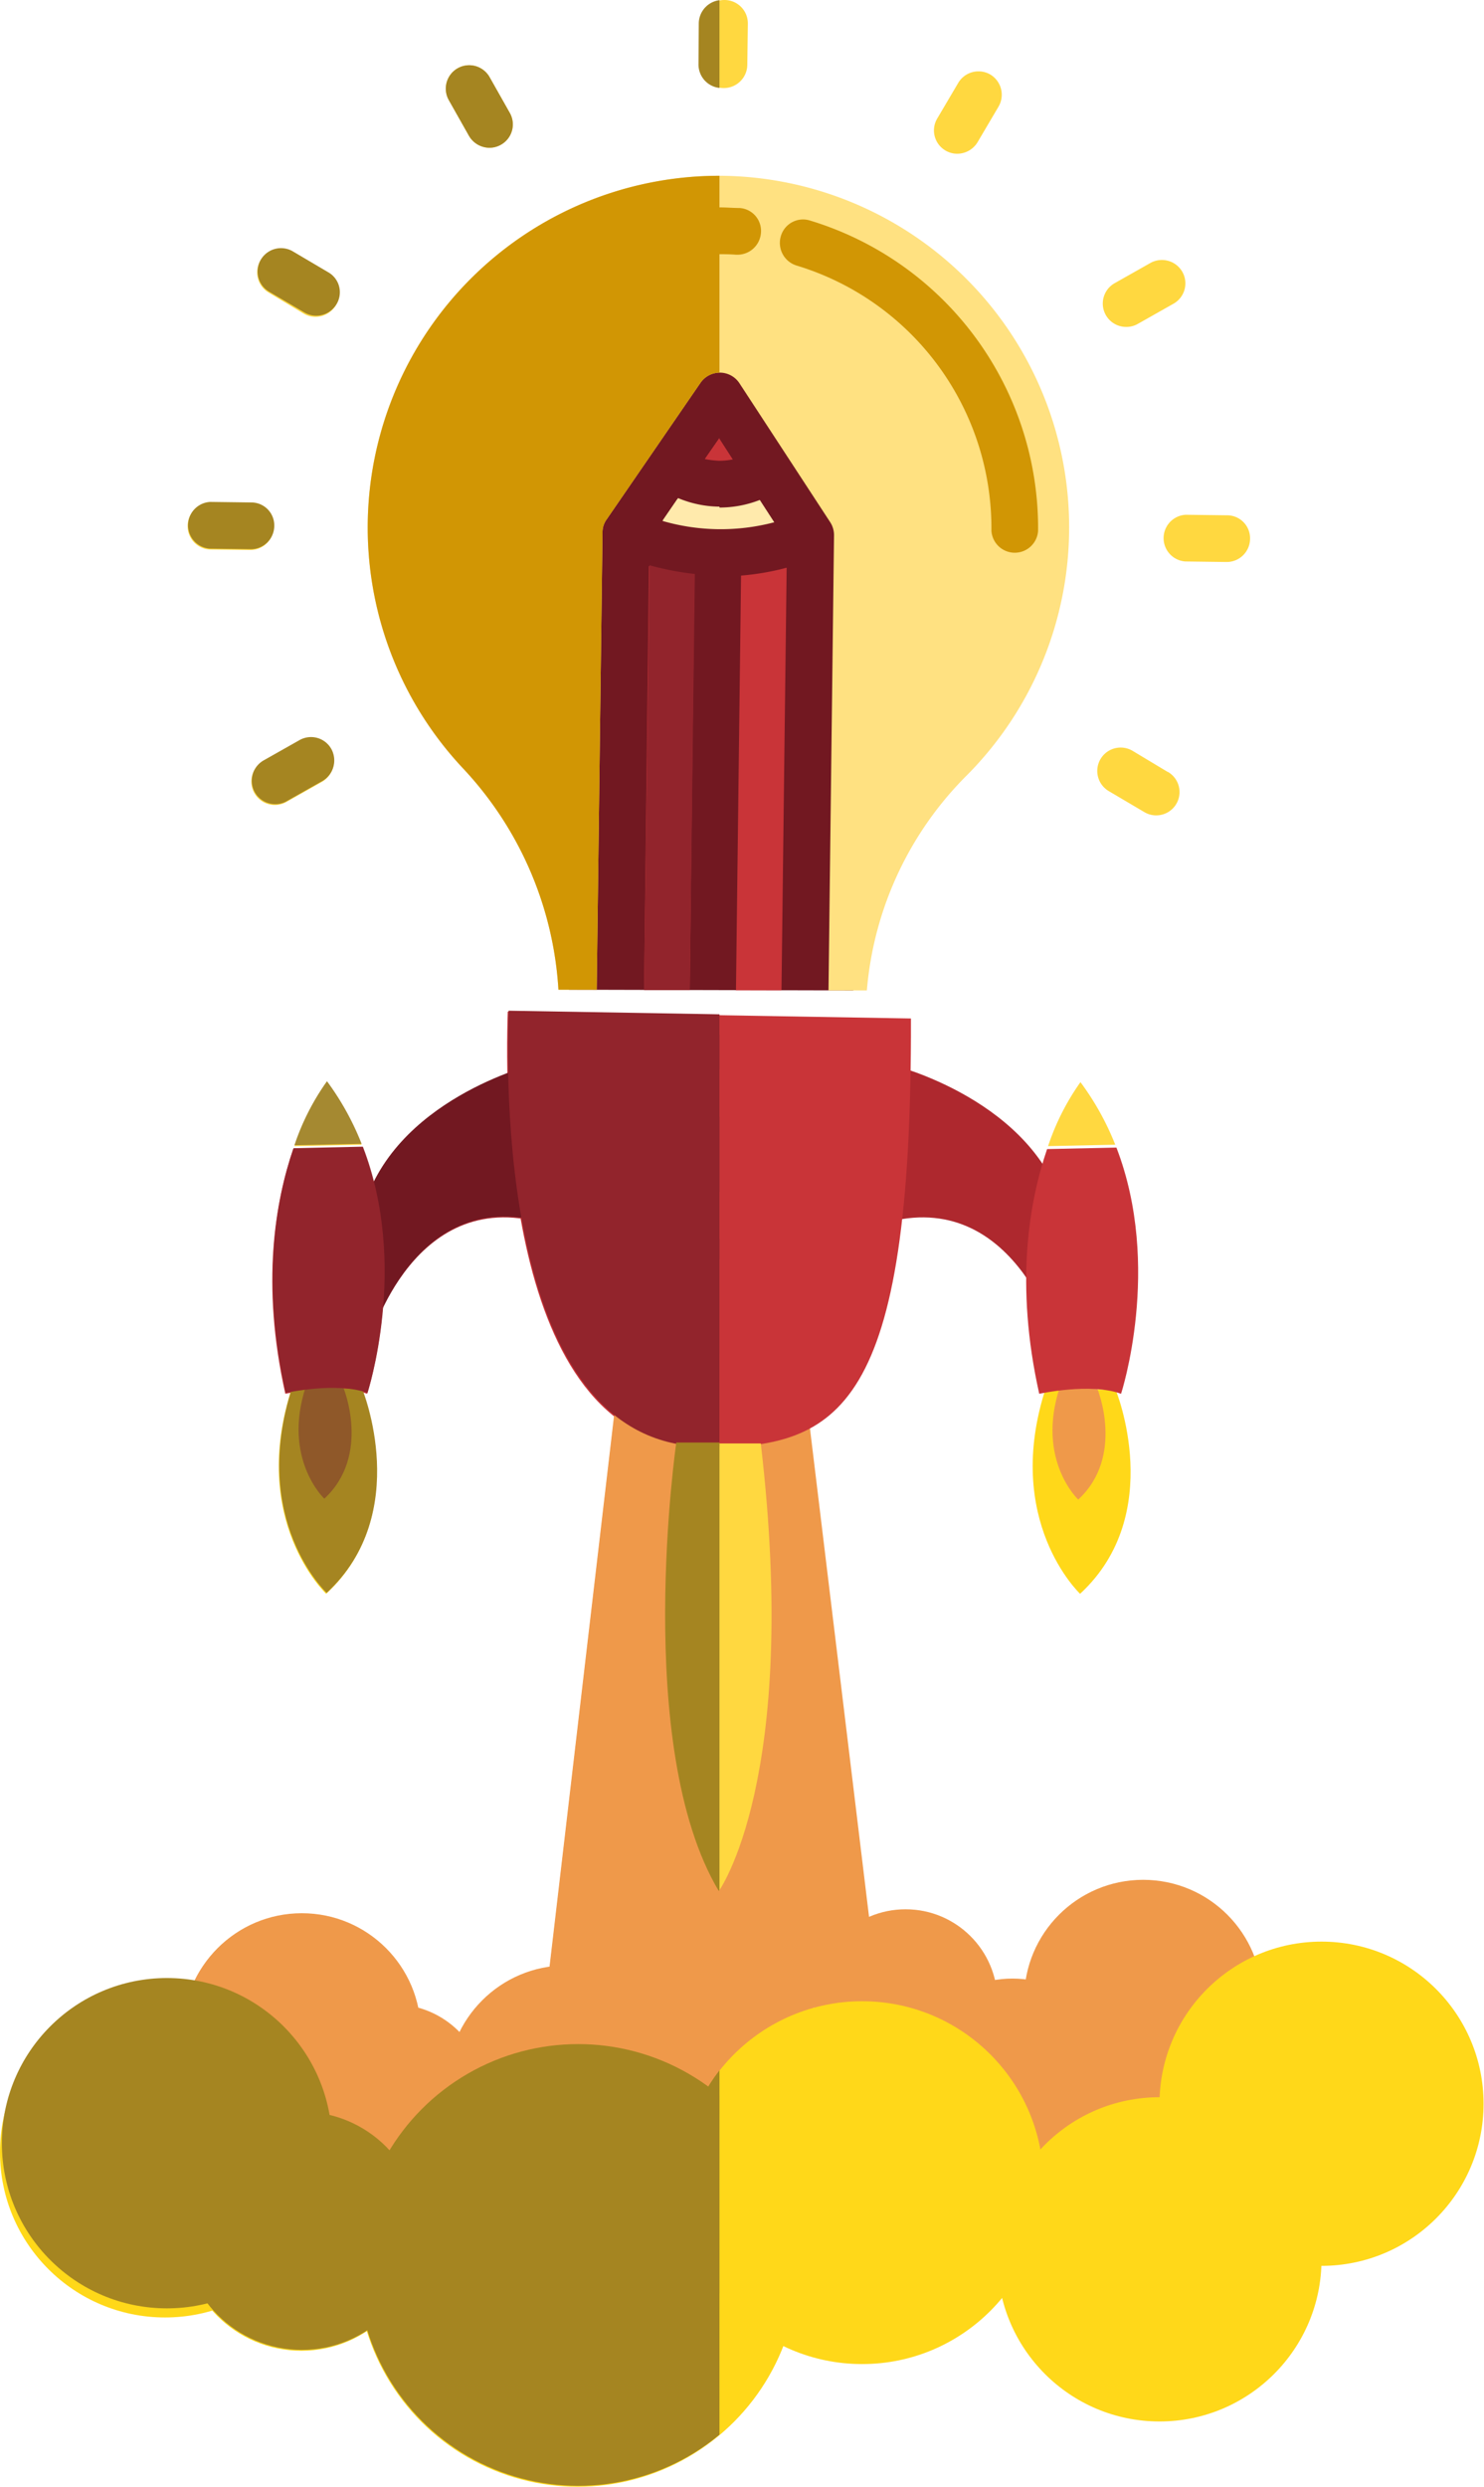 <svg id="Capa_1" data-name="Capa 1" xmlns="http://www.w3.org/2000/svg" xmlns:xlink="http://www.w3.org/1999/xlink" viewBox="0 0 166.33 278.55"><defs><style>.cls-1{fill:none;}.cls-2{fill:#721821;}.cls-3{fill:#ae282e;}.cls-4{fill:#ffd819;}.cls-5{fill:#ef994a;}.cls-6{fill:#010101;}.cls-7{fill:#ffeaac;}.cls-8{fill:#c93438;}.cls-9{fill:#ffe181;}.cls-10{fill:#d19604;}.cls-11{fill:#ffd840;}.cls-12{clip-path:url(#clip-path);}.cls-13{fill:#a58521;}.cls-14{fill:#8f5829;}.cls-15{fill:#92242c;}.cls-16{opacity:0.45;}.cls-17{fill:#cfeaf7;}.cls-18{fill:#a58931;}</style><clipPath id="clip-path" transform="translate(0 0)"><rect class="cls-1" x="-22.06" y="-21.53" width="102.7" height="321.28"/></clipPath></defs><title>COHETE</title><polygon class="cls-2" points="95.64 110.94 63.76 110.86 63.76 38.32 95.64 38.32 95.64 110.94"/><path class="cls-3" d="M100.11,119.31s16,3.94,19.25,16.62l-.87,14.29s-5-17.94-20.12-13Z" transform="translate(0 0)"/><path class="cls-4" d="M40.56,155.71s5.69,13.86-4,22.81c0,0-8.72-8.18-3.82-23.13Z" transform="translate(0 0)"/><path class="cls-5" d="M38.45,155.57s3.1,7.54-2.15,12.4c0,0-4.74-4.45-2.07-12.57Z" transform="translate(0 0)"/><path class="cls-3" d="M59.81,119.31s-16,3.94-19.25,16.62l.87,14.29s5-17.94,20.12-13Z" transform="translate(0 0)"/><polygon class="cls-5" points="69.28 154.69 60.82 226.88 76.91 241.08 97.74 217.48 89.49 149.32 69.28 154.69"/><circle class="cls-5" cx="113.47" cy="233.6" r="11.98"/><circle class="cls-5" cx="33.78" cy="227.74" r="13.34"/><circle class="cls-5" cx="63.44" cy="233.6" r="13.34"/><circle class="cls-5" cx="128.13" cy="223.9" r="13.34"/><circle class="cls-5" cx="101.5" cy="224.16" r="10.3"/><circle class="cls-5" cx="44.09" cy="234.91" r="10.3"/><path class="cls-6" d="M83.73,139h0a2.22,2.22,0,0,1-2.23,2.18l-4,0a2.22,2.22,0,0,1-2.18-2.23v-.14c.41,0,.79,0,1.2,0l6,.07c.41,0,.83,0,1.24,0V139Z" transform="translate(0 0)"/><path class="cls-6" d="M82.56,133.63l-6-.07A14.2,14.2,0,0,1,63.76,125l31.88.39A14.23,14.23,0,0,1,82.56,133.63Z" transform="translate(0 0)"/><path class="cls-6" d="M97,119.62v.52l-34.33-.42c0-.17,0-.34,0-.52l0-3.37,34.36.42,0,3.37Z" transform="translate(0 0)"/><path class="cls-7" d="M80.54,56.85A12.37,12.37,0,0,0,85.16,56l1.62,2.5a23.47,23.47,0,0,1-12.53-.15l1.68-2.46A12.24,12.24,0,0,0,80.54,56.85Z" transform="translate(0 0)"/><path class="cls-8" d="M79,51.42l1.61-2.32,1.52,2.36a7.91,7.91,0,0,1-1.55.15A11.73,11.73,0,0,1,79,51.42Z" transform="translate(0 0)"/><path class="cls-8" d="M88.17,63.59l-.58,47.34h-5.1l.57-46.46A28.82,28.82,0,0,0,88.17,63.59Z" transform="translate(0 0)"/><path class="cls-8" d="M77.83,64.39l-.52,46.51H72.19l.55-47.49A31.62,31.62,0,0,0,77.83,64.39Z" transform="translate(0 0)"/><path class="cls-9" d="M108.41,86.8a38.53,38.53,0,0,0-11.25,24.14h-4.3l.62-51a2.66,2.66,0,0,0-.43-1.45L82.88,42.93a2.63,2.63,0,0,0-4.37-.05L68,58.17a2.4,2.4,0,0,0-.47,1.44l-.65,51.25H62.59A39.69,39.69,0,0,0,51.91,86.08a39.4,39.4,0,0,1,28.5-66.39H81A39.38,39.38,0,0,1,108.41,86.8Z" transform="translate(0 0)"/><path class="cls-10" d="M90.78,24.7a2.59,2.59,0,0,0-3.26,1.75,2.65,2.65,0,0,0,1.75,3.29,30.74,30.74,0,0,1,21.85,29.68,2.62,2.62,0,0,0,5.23.06A36,36,0,0,0,90.78,24.7Z" transform="translate(0 0)"/><path class="cls-10" d="M82.91,23.3c-.83,0-1.65-.09-2.48-.06a2.67,2.67,0,0,0-2.65,2.62,2.63,2.63,0,0,0,2.59,2.61h0c.69,0,1.41,0,2.13.06h.14a2.64,2.64,0,0,0,2.65-2.45A2.57,2.57,0,0,0,82.91,23.3Z" transform="translate(0 0)"/><path class="cls-11" d="M137.52,57.72l-4.61-.06a2.62,2.62,0,0,0-.06,5.23l4.61.06a2.62,2.62,0,0,0,2.65-2.58A2.57,2.57,0,0,0,137.52,57.72Z" transform="translate(0 0)"/><path class="cls-11" d="M28.13,56.38l-4.61-.06a2.62,2.62,0,0,0-.06,5.23l4.58.06A2.62,2.62,0,0,0,30.68,59,2.57,2.57,0,0,0,28.13,56.38Z" transform="translate(0 0)"/><path class="cls-11" d="M132.52,30.45a2.64,2.64,0,0,0-3.57-1l-4,2.26a2.62,2.62,0,0,0,1.25,4.91,2.57,2.57,0,0,0,1.31-.33l4-2.26A2.62,2.62,0,0,0,132.52,30.45Z" transform="translate(0 0)"/><path class="cls-11" d="M37.09,84a2.61,2.61,0,0,0-3.57-1l-4,2.26a2.62,2.62,0,0,0,1.25,4.91,2.57,2.57,0,0,0,1.31-.33l4-2.26A2.66,2.66,0,0,0,37.09,84Z" transform="translate(0 0)"/><path class="cls-11" d="M111,8.35a2.64,2.64,0,0,0-3.59.92l-2.36,4a2.61,2.61,0,0,0,.92,3.59,2.57,2.57,0,0,0,1.3.36,2.66,2.66,0,0,0,2.29-1.28l2.36-4A2.64,2.64,0,0,0,111,8.35Z" transform="translate(0 0)"/><path class="cls-11" d="M81.23,0a2.65,2.65,0,0,0-2.68,2.62L78.49,7.2a2.63,2.63,0,0,0,5.27.06l.06-4.58A2.62,2.62,0,0,0,81.23,0Z" transform="translate(0 0)"/><path class="cls-11" d="M57.14,12.65l-2.26-4a2.62,2.62,0,0,0-4.58,2.56l2.26,4a2.66,2.66,0,0,0,2.26,1.34,2.57,2.57,0,0,0,1.31-.33A2.61,2.61,0,0,0,57.14,12.65Z" transform="translate(0 0)"/><path class="cls-11" d="M36.78,30.62l-4-2.36a2.62,2.62,0,0,0-2.67,4.51l3.93,2.36a2.57,2.57,0,0,0,1.3.36,2.66,2.66,0,0,0,2.29-1.28A2.57,2.57,0,0,0,36.78,30.62Z" transform="translate(0 0)"/><path class="cls-11" d="M130.87,86.46l-3.93-2.36a2.62,2.62,0,0,0-2.67,4.51l4,2.36a2.57,2.57,0,0,0,1.3.36,2.61,2.61,0,0,0,1.33-4.87Z" transform="translate(0 0)"/><circle class="cls-4" cx="64.75" cy="253.8" r="24.74"/><circle class="cls-4" cx="96.63" cy="244.48" r="20.32"/><circle class="cls-4" cx="129.96" cy="253.07" r="18.16"/><circle class="cls-4" cx="148.12" cy="235.64" r="18.16"/><circle class="cls-4" cx="33.78" cy="249.97" r="13.34"/><circle class="cls-4" cx="18.5" cy="241.08" r="18.5"/><path class="cls-8" d="M56.91,113.31c-.35,10.34-.3,48.83,22.19,48.83,14.94,0,23.11-4.13,23-48.06Z" transform="translate(0 0)"/><path class="cls-11" d="M75.75,161.68s-4.92,34,4.76,50.23c0,0,9.19-12.47,4.76-50.23Z" transform="translate(0 0)"/><path class="cls-11" d="M36.6,121.21A27.13,27.13,0,0,0,33,128.38l7.53-.16A30.71,30.71,0,0,0,36.6,121.21Z" transform="translate(0 0)"/><path class="cls-8" d="M40.63,128.54l-7.77.17c-2,5.86-3.64,15.08-.88,27.41,0,0,5.74-1.27,9.17,0C41.14,156.12,45.79,141.92,40.63,128.54Z" transform="translate(0 0)"/><path class="cls-4" d="M125.06,155.71s5.69,13.86-4,22.81c0,0-8.72-8.18-3.82-23.13Z" transform="translate(0 0)"/><path class="cls-5" d="M123,155.57s3.1,7.54-2.15,12.4c0,0-4.74-4.45-2.07-12.57Z" transform="translate(0 0)"/><path class="cls-11" d="M121.1,121.21a27.13,27.13,0,0,0-3.63,7.17l7.53-.16A30.71,30.71,0,0,0,121.1,121.21Z" transform="translate(0 0)"/><path class="cls-8" d="M125.13,128.54l-7.77.17c-2,5.86-3.64,15.08-.88,27.41,0,0,5.74-1.27,9.17,0C125.65,156.12,130.29,141.92,125.13,128.54Z" transform="translate(0 0)"/><g class="cls-12"><path class="cls-3" d="M100.16,119.21s16,3.94,19.25,16.62l-.87,14.29s-5-17.94-20.12-13Z" transform="translate(0 0)"/><path class="cls-13" d="M40.61,155.61s5.69,13.86-4,22.81c0,0-8.72-8.18-3.82-23.13Z" transform="translate(0 0)"/><path class="cls-14" d="M38.5,155.47s3.1,7.54-2.15,12.4c0,0-4.74-4.45-2.07-12.57Z" transform="translate(0 0)"/><path class="cls-2" d="M59.86,119.21s-16,3.94-19.25,16.62l.87,14.29s5-17.94,20.12-13Z" transform="translate(0 0)"/><polygon class="cls-5" points="69.33 154.59 60.87 226.78 76.96 240.98 97.79 217.38 89.54 149.22 69.33 154.59"/><circle class="cls-5" cx="113.52" cy="233.49" r="11.98"/><circle class="cls-5" cx="33.83" cy="227.64" r="13.34"/><circle class="cls-5" cx="63.48" cy="233.49" r="13.34"/><circle class="cls-5" cx="128.18" cy="223.8" r="13.34"/><circle class="cls-5" cx="101.55" cy="224.06" r="10.3"/><circle class="cls-5" cx="44.14" cy="234.81" r="10.3"/><path class="cls-6" d="M83.78,138.88h0a2.22,2.22,0,0,1-2.23,2.18l-4,0a2.22,2.22,0,0,1-2.18-2.23v-.14c.41,0,.79,0,1.2,0l6,.07c.41,0,.83,0,1.24,0v.14Z" transform="translate(0 0)"/><path class="cls-6" d="M82.61,133.53l-6-.07a14.2,14.2,0,0,1-12.84-8.56l31.88.39A14.23,14.23,0,0,1,82.61,133.53Z" transform="translate(0 0)"/><path class="cls-6" d="M97,119.52V120l-34.33-.42c0-.17,0-.34,0-.52l0-3.37,34.36.42,0,3.37Z" transform="translate(0 0)"/><path class="cls-7" d="M80.59,56.75a12.37,12.37,0,0,0,4.62-.84l1.62,2.5a23.47,23.47,0,0,1-12.53-.15L76,55.79A12.24,12.24,0,0,0,80.59,56.75Z" transform="translate(0 0)"/><path class="cls-8" d="M79.07,51.32,80.68,49l1.52,2.36a7.91,7.91,0,0,1-1.55.15A11.73,11.73,0,0,1,79.07,51.32Z" transform="translate(0 0)"/><path class="cls-8" d="M88.22,63.48l-.58,47.27-5.1-.06.57-46.34A28.82,28.82,0,0,0,88.22,63.48Z" transform="translate(0 0)"/><path class="cls-15" d="M77.88,64.29l-.57,46.61H72.19l.6-47.59A31.62,31.62,0,0,0,77.88,64.29Z" transform="translate(0 0)"/><path class="cls-10" d="M108.41,86.8a38.53,38.53,0,0,0-11.25,24.14l-4.3-.05.62-51a2.66,2.66,0,0,0-.43-1.45L82.88,42.93a2.63,2.63,0,0,0-4.37-.05L68,58.17a2.4,2.4,0,0,0-.47,1.44l-.65,51.25H62.59A39.69,39.69,0,0,0,51.91,86.08a39.4,39.4,0,0,1,28.5-66.39H81A39.38,39.38,0,0,1,108.41,86.8Z" transform="translate(0 0)"/><g class="cls-16"><path class="cls-17" d="M90.83,24.6a2.59,2.59,0,0,0-3.26,1.75,2.65,2.65,0,0,0,1.75,3.29,30.74,30.74,0,0,1,21.85,29.68,2.62,2.62,0,1,0,5.23.06A36,36,0,0,0,90.83,24.6Z" transform="translate(0 0)"/></g><path class="cls-10" d="M83,23.2c-.83,0-1.65-.09-2.48-.06a2.67,2.67,0,0,0-2.65,2.62,2.63,2.63,0,0,0,2.59,2.61h0c.69,0,1.41,0,2.13.06h.14A2.64,2.64,0,0,0,85.37,26,2.57,2.57,0,0,0,83,23.2Z" transform="translate(0 0)"/><path class="cls-11" d="M137.57,57.61,133,57.56a2.62,2.62,0,0,0-.06,5.23l4.61.06a2.62,2.62,0,0,0,2.65-2.58A2.57,2.57,0,0,0,137.57,57.61Z" transform="translate(0 0)"/><path class="cls-13" d="M28.18,56.28l-4.61-.06a2.62,2.62,0,0,0-.06,5.23l4.58.06a2.62,2.62,0,0,0,2.65-2.58A2.57,2.57,0,0,0,28.18,56.28Z" transform="translate(0 0)"/><path class="cls-11" d="M132.56,30.35a2.64,2.64,0,0,0-3.57-1l-4,2.26a2.62,2.62,0,0,0,1.25,4.91,2.57,2.57,0,0,0,1.31-.33l4-2.26A2.62,2.62,0,0,0,132.56,30.35Z" transform="translate(0 0)"/><path class="cls-13" d="M37.14,83.9a2.61,2.61,0,0,0-3.57-1l-4,2.26a2.62,2.62,0,0,0,1.25,4.91,2.57,2.57,0,0,0,1.31-.33l4-2.26A2.66,2.66,0,0,0,37.14,83.9Z" transform="translate(0 0)"/><path class="cls-11" d="M111,8.25a2.64,2.64,0,0,0-3.59.92l-2.36,4a2.61,2.61,0,0,0,.92,3.59,2.57,2.57,0,0,0,1.3.36,2.66,2.66,0,0,0,2.29-1.28l2.36-4A2.64,2.64,0,0,0,111,8.25Z" transform="translate(0 0)"/><path class="cls-13" d="M81,0a2.65,2.65,0,0,0-2.68,2.62L78.29,7.2a2.63,2.63,0,0,0,5.27.06l.06-4.58A2.62,2.62,0,0,0,81,0Z" transform="translate(0 0)"/><path class="cls-13" d="M57.14,12.65l-2.26-4a2.62,2.62,0,0,0-4.58,2.56l2.26,4a2.66,2.66,0,0,0,2.26,1.34,2.57,2.57,0,0,0,1.31-.33A2.61,2.61,0,0,0,57.14,12.65Z" transform="translate(0 0)"/><path class="cls-13" d="M36.83,30.52l-4-2.36a2.62,2.62,0,0,0-2.67,4.51L34.12,35a2.57,2.57,0,0,0,1.3.36,2.66,2.66,0,0,0,2.29-1.28A2.57,2.57,0,0,0,36.83,30.52Z" transform="translate(0 0)"/><path class="cls-11" d="M130.91,86.36,127,84a2.62,2.62,0,0,0-2.67,4.51l4,2.36a2.57,2.57,0,0,0,1.3.36,2.61,2.61,0,0,0,1.33-4.87Z" transform="translate(0 0)"/><circle class="cls-13" cx="64.8" cy="253.7" r="24.74"/><circle class="cls-13" cx="96.68" cy="244.38" r="20.32"/><circle class="cls-4" cx="130.01" cy="252.97" r="18.16"/><circle class="cls-4" cx="148.17" cy="235.54" r="18.16"/><circle class="cls-13" cx="33.83" cy="249.87" r="13.34"/><circle class="cls-13" cx="18.71" cy="240.06" r="18.5"/><path class="cls-15" d="M57,113.21c-.35,10.34-.3,48.83,22.19,48.83,14.94,0,23.11-4.13,23-48.06Z" transform="translate(0 0)"/><path class="cls-13" d="M75.8,161.58s-4.92,34,4.76,50.23c0,0,9.19-12.47,4.76-50.23Z" transform="translate(0 0)"/><path class="cls-18" d="M36.65,121.11A27.13,27.13,0,0,0,33,128.28l7.53-.16A30.71,30.71,0,0,0,36.65,121.11Z" transform="translate(0 0)"/><path class="cls-15" d="M40.67,128.44l-7.77.17c-2,5.86-3.64,15.08-.88,27.41,0,0,5.74-1.27,9.17,0C41.19,156,45.84,141.82,40.67,128.44Z" transform="translate(0 0)"/><path class="cls-4" d="M125.11,155.61s5.69,13.86-4,22.81c0,0-8.72-8.18-3.82-23.13Z" transform="translate(0 0)"/><path class="cls-5" d="M123,155.47s3.1,7.54-2.15,12.4c0,0-4.74-4.45-2.07-12.57Z" transform="translate(0 0)"/><path class="cls-11" d="M121.15,121.11a27.13,27.13,0,0,0-3.63,7.17l7.53-.16A30.71,30.71,0,0,0,121.15,121.11Z" transform="translate(0 0)"/><path class="cls-8" d="M125.18,128.44l-7.77.17c-2,5.86-3.64,15.08-.88,27.41,0,0,5.74-1.27,9.17,0C125.69,156,130.34,141.82,125.18,128.44Z" transform="translate(0 0)"/></g></svg>
